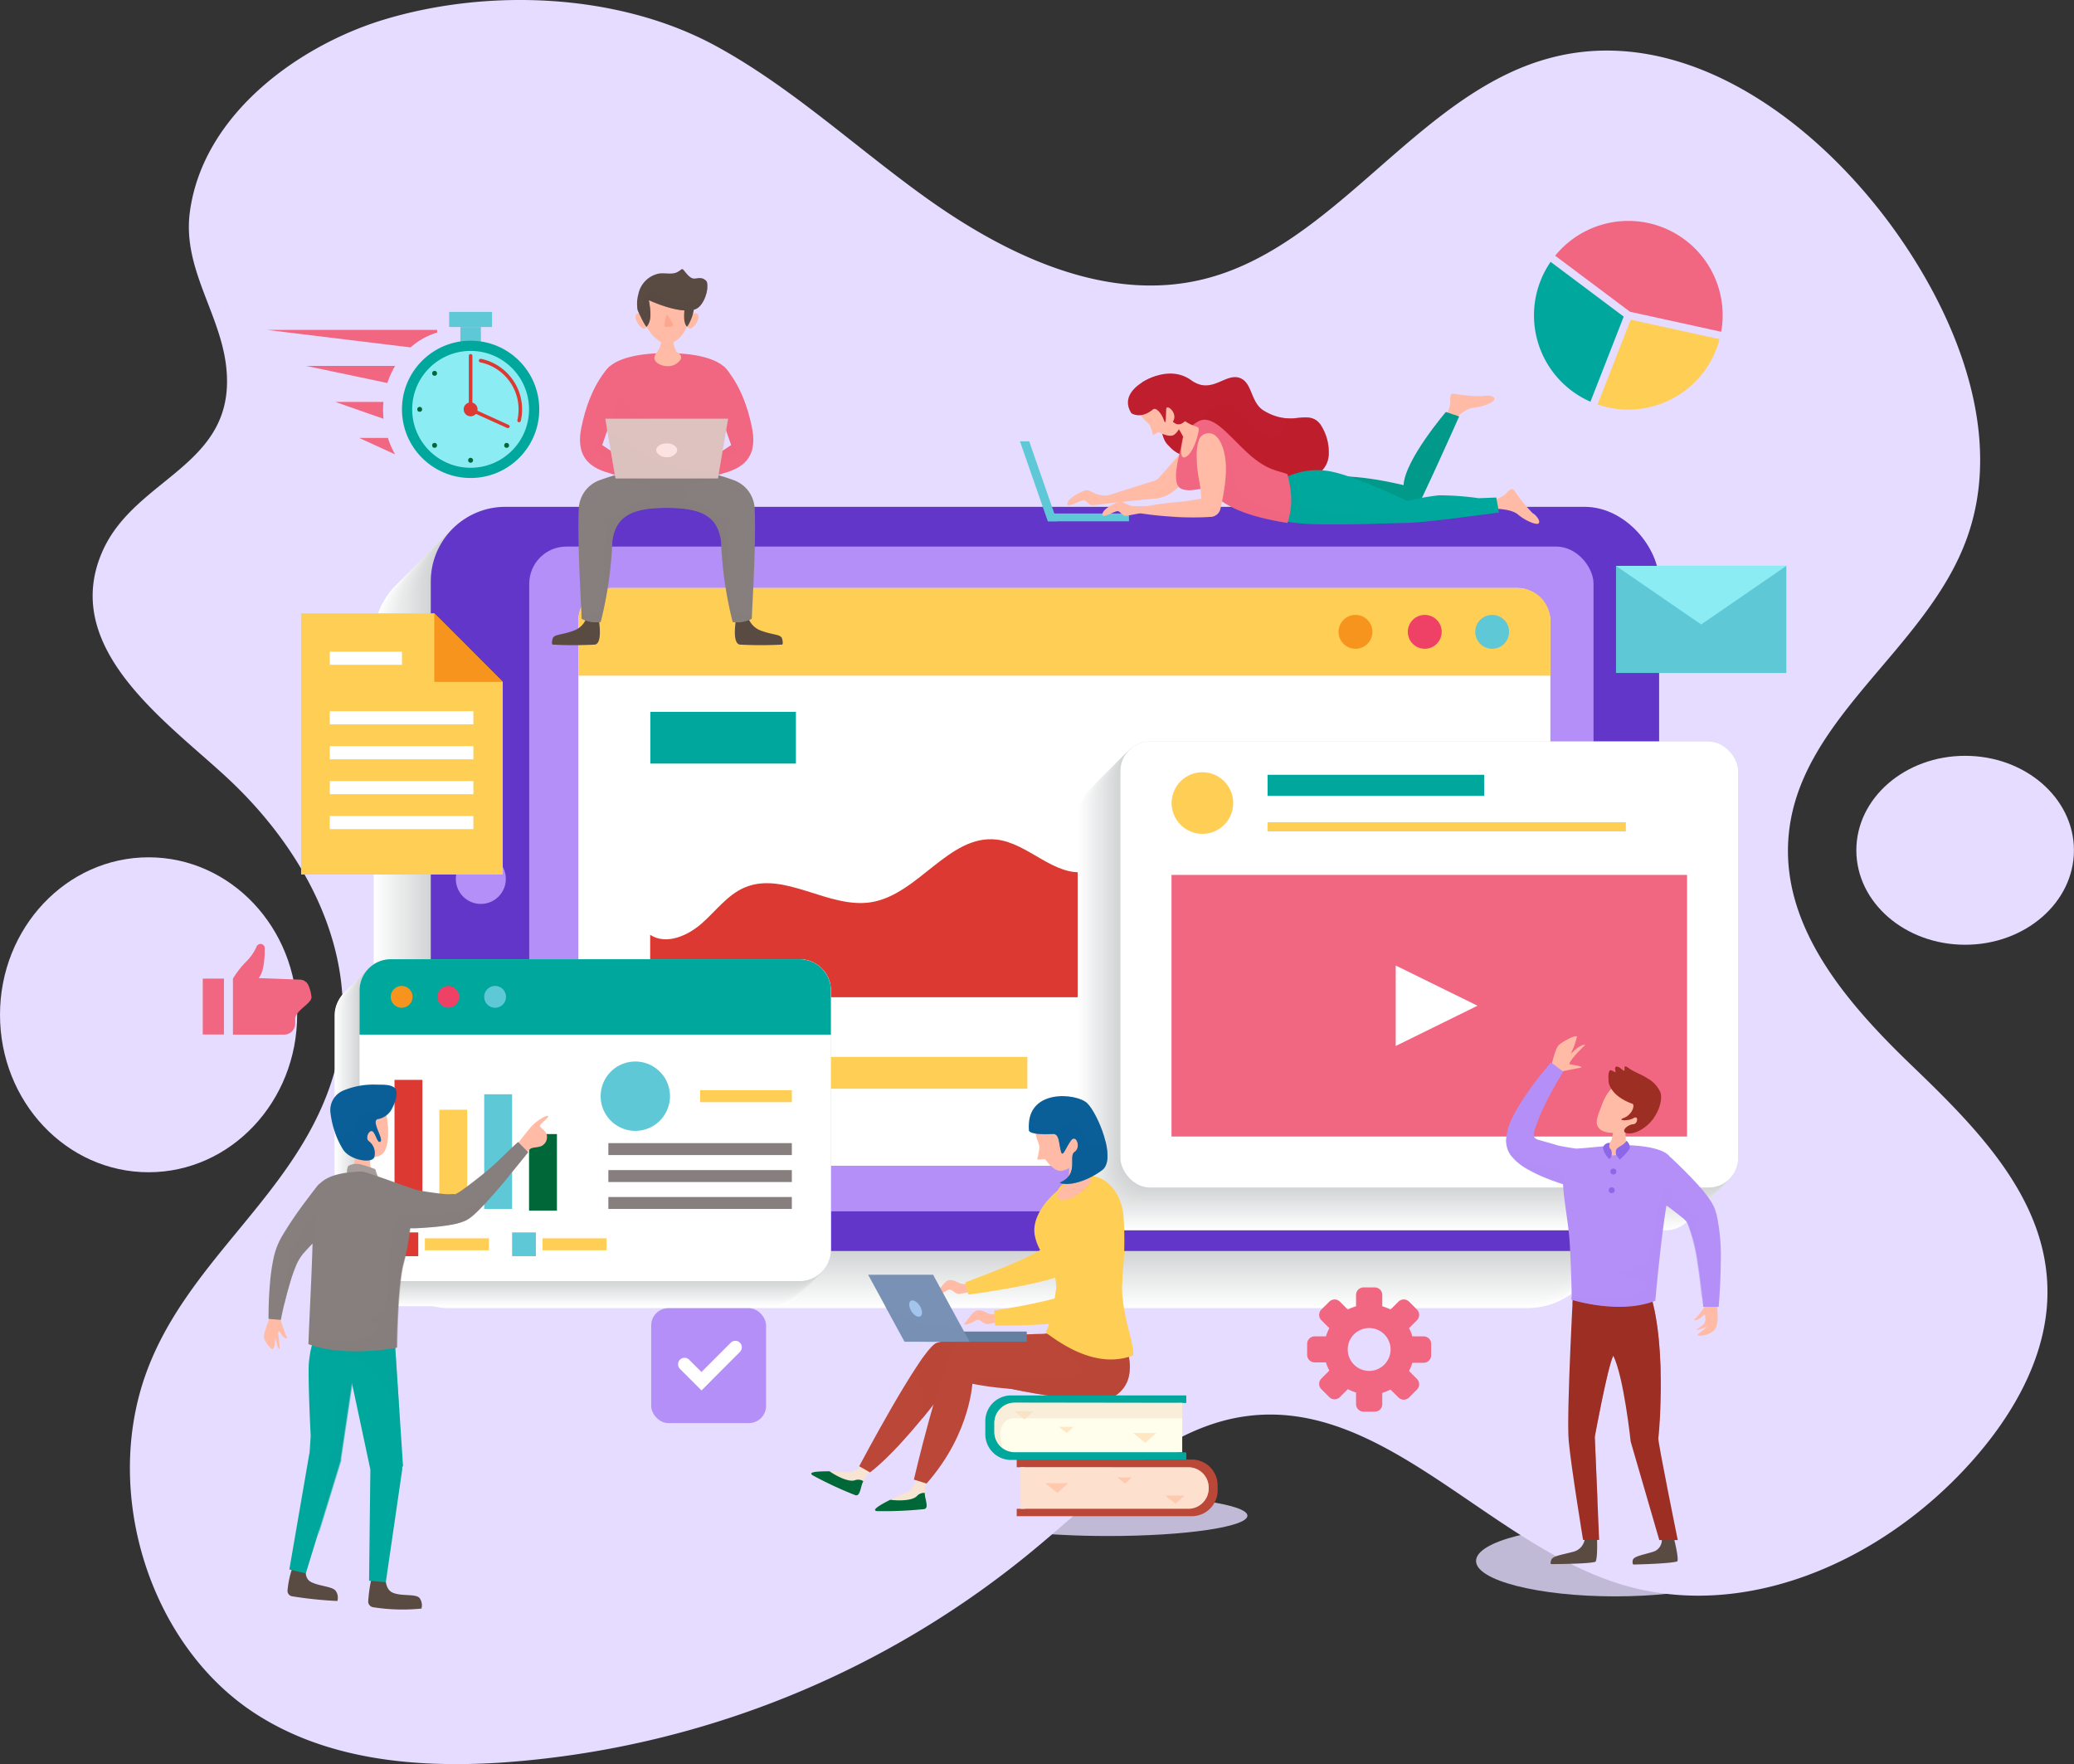 <svg xmlns="http://www.w3.org/2000/svg" viewBox="0 0 336.83 286.46"><rect x="0" y="0" width="336.83" height="286.46" fill="#333333" stroke="none"/><defs><style>.cls-1{isolation:isolate;}.cls-2,.cls-3{fill:#e5dcff;}.cls-3{opacity:0.8;}.cls-3,.cls-4,.cls-66,.cls-68,.cls-75,.cls-78,.cls-79,.cls-80,.cls-81,.cls-83,.cls-85,.cls-86,.cls-90,.cls-91,.cls-94,.cls-96,.cls-98{mix-blend-mode:multiply;}.cls-5{fill:#fff;}.cls-6{fill:#fefefe;}.cls-7{fill:#fdfdfd;}.cls-8{fill:#fcfcfc;}.cls-9{fill:#fbfbfb;}.cls-10{fill:#fafafa;}.cls-11{fill:#f9f9fa;}.cls-12{fill:#f8f8f9;}.cls-13{fill:#f7f8f8;}.cls-14{fill:#f6f7f7;}.cls-15{fill:#f5f6f6;}.cls-16{fill:#f4f5f5;}.cls-17{fill:#f3f4f4;}.cls-18{fill:#f2f3f3;}.cls-19{fill:#f1f2f2;}.cls-20{fill:#f0f1f1;}.cls-21{fill:#eff0f0;}.cls-22{fill:#eeefef;}.cls-23{fill:#edeeef;}.cls-24{fill:#ecedee;}.cls-25{fill:#ebeced;}.cls-26{fill:#eaebec;}.cls-27{fill:#e9eaeb;}.cls-28{fill:#e8e9ea;}.cls-29{fill:#e8e9e9;}.cls-30{fill:#e7e8e8;}.cls-31{fill:#e6e7e7;}.cls-32{fill:#e5e6e6;}.cls-33{fill:#e4e5e5;}.cls-34{fill:#e3e4e4;}.cls-35{fill:#e2e3e4;}.cls-36{fill:#e1e2e3;}.cls-37{fill:#e0e1e2;}.cls-38{fill:#dfe0e1;}.cls-39{fill:#dedfe0;}.cls-40{fill:#dddedf;}.cls-41{fill:#dcddde;}.cls-42{fill:#dbdcdd;}.cls-43{fill:#dadbdc;}.cls-44{fill:#d9dadb;}.cls-45{fill:#d8dada;}.cls-46{fill:#d7d9d9;}.cls-47{fill:#d6d8d9;}.cls-48{fill:#d5d7d8;}.cls-49{fill:#d4d6d7;}.cls-50{fill:#d3d5d6;}.cls-51{fill:#d2d4d5;}.cls-52{fill:#d1d3d4;}.cls-53{fill:#6136c9;}.cls-54,.cls-98{fill:#b38ff7;}.cls-55,.cls-68{fill:#ffce55;}.cls-56{fill:#db3931;}.cls-57,.cls-85{fill:#00a79d;}.cls-58{fill:#5fc8d7;}.cls-59{fill:#f7941d;}.cls-60{fill:#ef4065;}.cls-61,.cls-86{fill:#f16680;}.cls-62{fill:#8cecf4;}.cls-63{fill:#006838;}.cls-64{fill:#f8e4d2;}.cls-65,.cls-66{fill:#bb4738;}.cls-66,.cls-68,.cls-75,.cls-78,.cls-79,.cls-80,.cls-81,.cls-83,.cls-85,.cls-86,.cls-89,.cls-90,.cls-91,.cls-94,.cls-96,.cls-98{opacity:0.5;}.cls-67,.cls-81{fill:#ffbba6;}.cls-69{fill:#fffdeb;}.cls-70,.cls-80{fill:#fee0cf;}.cls-71,.cls-78{fill:#0b5f99;}.cls-72{fill:#647fa0;}.cls-73,.cls-75{fill:#7991b4;}.cls-74{fill:#a2c4ed;}.cls-76{fill:#ffe7c4;}.cls-77{fill:#ffc9ae;}.cls-79{fill:#f4e0cb;}.cls-82,.cls-83{fill:#be1e2d;}.cls-84{fill:#00998a;}.cls-87,.cls-90{fill:#594a42;}.cls-88,.cls-91{fill:#877f7d;}.cls-89{fill:#fc957a;}.cls-92,.cls-94{fill:#ddc2bf;}.cls-93{fill:#fce2e0;}.cls-95,.cls-96{fill:#9d2e24;}.cls-97{fill:#8c67e8;}.cls-99{fill:#a59c9a;}</style></defs><title>Asset 1</title><g class="cls-1"><g id="Layer_2" data-name="Layer 2"><g id="OBJECTS"><path class="cls-2" d="M150.3,32.05c13.31,9.55,29.48,17.14,45.14,13.29,21.43-5.27,34.7-30,56-35.84,21.67-6,43.71,9.84,57,28.93,9.81,14.09,16.9,32.58,11,48.95-6.56,18.27-27.66,29.39-29,48.88-1,14.61,9.75,26.86,20,36.72S332,194.09,332.5,208.73c.41,10.88-5.44,21-12.53,28.86-14.55,16.16-37,25.94-57.18,19.53-21.16-6.72-38-29.81-59.92-27.22-13.22,1.55-23.55,12.19-34,20.94a151.94,151.94,0,0,1-87.75,35.39c-13.71.85-28.14-.44-39.83-8.09C24.42,267.09,16.62,242.65,23.72,223c6.54-18.07,23.52-28.41,29.85-46.57,6.44-18.49-2.79-36.68-15.49-49C28.67,118.25,9.51,106,16.58,89.66,21.92,77.3,38.75,75.74,36.7,59.25c-1.08-8.61-7.1-15.82-5.86-24.87C33,18.4,48.74,7.32,62.31,3.2c16.93-5.13,38.09-4.36,53.94,4.26C128.52,14.14,138.93,23.9,150.3,32.05Z"/><ellipse class="cls-2" cx="24.13" cy="164.78" rx="24.13" ry="25.57"/><ellipse class="cls-2" cx="319.15" cy="138.07" rx="17.67" ry="15.34"/><ellipse class="cls-3" cx="55.17" cy="260.49" rx="22.59" ry="5.75"/><path class="cls-3" d="M284.89,253.47c0,3.17-10.11,5.75-22.58,5.75s-22.59-2.58-22.59-5.75,10.11-5.75,22.59-5.75S284.89,250.29,284.89,253.47Z"/><path class="cls-3" d="M180,242.82c-10,0-18.55,1-21.49,2.28-2.69-.9-8.85-1.53-16-1.53-9.65,0-17.47,1.14-17.47,2.55s7.82,2.55,17.47,2.55c7.17,0,13.33-.63,16-1.53,2.94,1.32,11.45,2.28,21.49,2.28,12.48,0,22.59-1.48,22.59-3.3S192.5,242.82,180,242.82Z"/><g class="cls-4"><rect class="cls-5" x="60.69" y="91.57" width="199.49" height="120.84" rx="12.12"/><rect class="cls-6" x="60.89" y="91.38" width="199.49" height="120.84" rx="12.12"/><rect class="cls-7" x="61.08" y="91.18" width="199.49" height="120.84" rx="12.12"/><rect class="cls-8" x="61.28" y="90.98" width="199.49" height="120.84" rx="12.12"/><rect class="cls-9" x="61.48" y="90.78" width="199.49" height="120.84" rx="12.12"/><rect class="cls-10" x="61.68" y="90.59" width="199.49" height="120.84" rx="12.12"/><rect class="cls-11" x="61.87" y="90.39" width="199.49" height="120.84" rx="12.12"/><rect class="cls-12" x="62.07" y="90.19" width="199.49" height="120.84" rx="12.12"/><rect class="cls-13" x="62.27" y="89.99" width="199.49" height="120.84" rx="12.12"/><rect class="cls-14" x="62.46" y="89.8" width="199.49" height="120.84" rx="12.12"/><rect class="cls-15" x="62.66" y="89.6" width="199.49" height="120.84" rx="12.12"/><rect class="cls-16" x="62.86" y="89.4" width="199.49" height="120.84" rx="12.12"/><rect class="cls-17" x="63.06" y="89.21" width="199.49" height="120.84" rx="12.12"/><rect class="cls-18" x="63.25" y="89.01" width="199.49" height="120.84" rx="12.12"/><rect class="cls-19" x="63.45" y="88.81" width="199.49" height="120.84" rx="12.12"/><rect class="cls-20" x="63.65" y="88.61" width="199.49" height="120.84" rx="12.12"/><rect class="cls-21" x="63.85" y="88.42" width="199.49" height="120.84" rx="12.12"/><rect class="cls-22" x="64.04" y="88.22" width="199.49" height="120.84" rx="12.12"/><rect class="cls-23" x="64.24" y="88.02" width="199.49" height="120.84" rx="12.12"/><rect class="cls-24" x="64.44" y="87.83" width="199.49" height="120.84" rx="12.12"/><rect class="cls-25" x="64.63" y="87.63" width="199.49" height="120.84" rx="12.12"/><rect class="cls-26" x="64.83" y="87.43" width="199.49" height="120.84" rx="12.12"/><rect class="cls-27" x="65.03" y="87.23" width="199.49" height="120.84" rx="12.12"/><rect class="cls-28" x="65.23" y="87.04" width="199.49" height="120.84" rx="12.12"/><rect class="cls-29" x="65.42" y="86.84" width="199.49" height="120.84" rx="12.12"/><rect class="cls-30" x="65.62" y="86.64" width="199.49" height="120.84" rx="12.12"/><rect class="cls-31" x="65.82" y="86.44" width="199.49" height="120.84" rx="12.12"/><rect class="cls-32" x="66.02" y="86.25" width="199.49" height="120.84" rx="12.12"/><rect class="cls-33" x="66.21" y="86.05" width="199.49" height="120.84" rx="12.12"/><rect class="cls-34" x="66.41" y="85.85" width="199.49" height="120.84" rx="12.12"/><rect class="cls-35" x="66.61" y="85.66" width="199.49" height="120.84" rx="12.12"/><rect class="cls-36" x="66.8" y="85.46" width="199.49" height="120.84" rx="12.12"/><rect class="cls-37" x="67" y="85.26" width="199.49" height="120.84" rx="12.12"/><rect class="cls-38" x="67.2" y="85.06" width="199.49" height="120.84" rx="12.12"/><rect class="cls-39" x="67.4" y="84.87" width="199.49" height="120.84" rx="12.12"/><rect class="cls-40" x="67.59" y="84.67" width="199.49" height="120.84" rx="12.12"/><rect class="cls-41" x="67.79" y="84.47" width="199.49" height="120.84" rx="12.12"/><rect class="cls-42" x="67.99" y="84.27" width="199.49" height="120.84" rx="12.12"/><rect class="cls-43" x="68.18" y="84.08" width="199.49" height="120.84" rx="12.12"/><rect class="cls-44" x="68.38" y="83.88" width="199.49" height="120.84" rx="12.12"/><rect class="cls-45" x="68.58" y="83.68" width="199.49" height="120.84" rx="12.12"/><rect class="cls-46" x="68.78" y="83.49" width="199.49" height="120.84" rx="12.12"/><rect class="cls-47" x="68.97" y="83.29" width="199.49" height="120.84" rx="12.12"/><rect class="cls-48" x="69.17" y="83.09" width="199.49" height="120.84" rx="12.12"/><rect class="cls-49" x="69.37" y="82.89" width="199.49" height="120.84" rx="12.12"/><rect class="cls-50" x="69.57" y="82.7" width="199.49" height="120.84" rx="12.12"/><rect class="cls-51" x="69.76" y="82.5" width="199.49" height="120.84" rx="12.12"/><rect class="cls-52" x="69.96" y="82.3" width="199.49" height="120.84" rx="12.12"/></g><rect class="cls-53" x="69.96" y="82.3" width="199.49" height="120.84" rx="12.12"/><rect class="cls-54" x="85.95" y="88.75" width="172.85" height="107.95" rx="6.04"/><path class="cls-54" d="M82.15,142.72a4.06,4.06,0,1,1-4.06-4.06A4.06,4.06,0,0,1,82.15,142.72Z"/><rect class="cls-5" x="93.93" y="95.49" width="157.86" height="93.81" rx="5.3"/><path class="cls-55" d="M246.49,95.49H99.23a5.3,5.3,0,0,0-5.3,5.3v8.93H251.79v-8.93A5.3,5.3,0,0,0,246.49,95.49Z"/><path class="cls-56" d="M222.3,137c-6.12.15-10.66-5.51-16.3-7.88-7.2-3-16-.17-21.27,5.58-2.49,2.7-4.73,6.21-8.35,6.84-5.17.9-9.34-4.63-14.55-5.21-7.7-.86-12.68,8.93-20.33,10.17-6.94,1.13-14.11-5.13-20.58-2.38-2.81,1.2-4.68,3.85-7,5.87s-5.77,3.48-8.33,1.81v10.13H240.83V127.28C234.56,130.09,229.17,136.82,222.3,137Z"/><path class="cls-55" d="M115.69,174.2a4.84,4.84,0,1,1-4.84-4.84A4.83,4.83,0,0,1,115.69,174.2Z"/><rect class="cls-55" x="119.97" y="171.62" width="46.88" height="5.17"/><rect class="cls-57" x="193.95" y="167.06" width="46.88" height="2.59"/><rect class="cls-57" x="193.95" y="172.91" width="46.88" height="2.59"/><rect class="cls-57" x="193.95" y="178.76" width="46.88" height="2.59"/><rect class="cls-57" x="105.62" y="115.59" width="23.64" height="8.4"/><path class="cls-58" d="M245.09,102.6a2.75,2.75,0,1,1-2.75-2.75A2.75,2.75,0,0,1,245.09,102.6Z"/><path class="cls-59" d="M222.89,102.6a2.75,2.75,0,1,1-2.75-2.75A2.75,2.75,0,0,1,222.89,102.6Z"/><path class="cls-60" d="M234.14,102.6a2.75,2.75,0,1,1-2.74-2.75A2.75,2.75,0,0,1,234.14,102.6Z"/><path class="cls-61" d="M231.21,217h-1.83a6.77,6.77,0,0,0-.55-1.33l1.29-1.29a1.23,1.23,0,0,0,0-1.74l-1.27-1.27a1.23,1.23,0,0,0-1.74,0l-1.29,1.29a7,7,0,0,0-1.33-.55v-1.83a1.23,1.23,0,0,0-1.23-1.23h-1.8a1.23,1.23,0,0,0-1.23,1.23v1.83a7,7,0,0,0-1.33.55l-1.29-1.29a1.22,1.22,0,0,0-1.73,0l-1.28,1.27a1.23,1.23,0,0,0,0,1.74l1.29,1.29a7.44,7.44,0,0,0-.55,1.33h-1.83a1.23,1.23,0,0,0-1.22,1.23V220a1.23,1.23,0,0,0,1.22,1.23h1.83a8.1,8.1,0,0,0,.55,1.33l-1.29,1.29a1.22,1.22,0,0,0,0,1.73l1.28,1.28a1.22,1.22,0,0,0,1.73,0l1.29-1.29a7.76,7.76,0,0,0,1.33.55V228a1.23,1.23,0,0,0,1.23,1.23h1.8a1.23,1.23,0,0,0,1.23-1.23v-1.82a7.76,7.76,0,0,0,1.33-.55l1.29,1.29a1.23,1.23,0,0,0,1.74,0l1.27-1.28a1.22,1.22,0,0,0,0-1.73l-1.29-1.29a7.31,7.31,0,0,0,.55-1.33h1.83a1.23,1.23,0,0,0,1.22-1.23v-1.8A1.23,1.23,0,0,0,231.21,217Zm-8.85,5.61a3.48,3.48,0,1,1,3.48-3.48A3.48,3.48,0,0,1,222.36,222.61Z"/><rect class="cls-54" x="105.76" y="212.43" width="18.65" height="18.65" rx="2.78"/><path class="cls-5" d="M113.93,225.78l-3.5-3.5a1.05,1.05,0,0,1,1.49-1.49l2,2,4.76-4.76a1.05,1.05,0,0,1,1.49,1.49Z"/><path class="cls-55" d="M264.84,51.91l-5.38,13.77a15.34,15.34,0,0,0,19.81-10.6Z"/><path class="cls-61" d="M264.72,50.62l14.81,3.25a14.76,14.76,0,0,0,.24-2.68,15.32,15.32,0,0,0-27.2-9.67Z"/><path class="cls-57" d="M263.7,51.41l-11.87-8.89a15.31,15.31,0,0,0,6.47,22.71Z"/><rect class="cls-58" x="262.45" y="91.88" width="27.66" height="17.4"/><polygon class="cls-62" points="262.45 91.89 276.28 101.4 290.11 91.89 262.45 91.89"/><g class="cls-4"><rect class="cls-5" x="175.02" y="127.36" width="100.31" height="72.42" rx="4.79"/><rect class="cls-6" x="175.16" y="127.21" width="100.31" height="72.42" rx="4.79"/><rect class="cls-7" x="175.31" y="127.07" width="100.31" height="72.42" rx="4.79"/><rect class="cls-8" x="175.46" y="126.92" width="100.31" height="72.42" rx="4.79"/><rect class="cls-9" x="175.61" y="126.77" width="100.31" height="72.42" rx="4.79"/><rect class="cls-10" x="175.76" y="126.62" width="100.31" height="72.42" rx="4.79"/><rect class="cls-11" x="175.9" y="126.47" width="100.31" height="72.42" rx="4.79"/><rect class="cls-12" x="176.05" y="126.33" width="100.31" height="72.42" rx="4.79"/><rect class="cls-13" x="176.2" y="126.18" width="100.31" height="72.42" rx="4.79"/><rect class="cls-14" x="176.35" y="126.03" width="100.31" height="72.42" rx="4.79"/><rect class="cls-15" x="176.5" y="125.88" width="100.31" height="72.42" rx="4.79"/><rect class="cls-16" x="176.64" y="125.74" width="100.31" height="72.42" rx="4.79"/><rect class="cls-17" x="176.79" y="125.59" width="100.31" height="72.42" rx="4.79"/><rect class="cls-18" x="176.94" y="125.44" width="100.31" height="72.42" rx="4.79"/><rect class="cls-19" x="177.09" y="125.29" width="100.31" height="72.42" rx="4.79"/><rect class="cls-20" x="177.23" y="125.14" width="100.31" height="72.42" rx="4.79"/><rect class="cls-21" x="177.38" y="125" width="100.31" height="72.42" rx="4.79"/><rect class="cls-22" x="177.53" y="124.85" width="100.31" height="72.42" rx="4.79"/><rect class="cls-23" x="177.68" y="124.7" width="100.31" height="72.42" rx="4.79"/><rect class="cls-24" x="177.83" y="124.55" width="100.31" height="72.42" rx="4.79"/><rect class="cls-25" x="177.97" y="124.4" width="100.31" height="72.42" rx="4.79"/><rect class="cls-26" x="178.12" y="124.26" width="100.31" height="72.42" rx="4.79"/><rect class="cls-27" x="178.27" y="124.11" width="100.31" height="72.42" rx="4.79"/><rect class="cls-28" x="178.42" y="123.96" width="100.31" height="72.42" rx="4.79"/><rect class="cls-29" x="178.57" y="123.81" width="100.31" height="72.42" rx="4.79"/><rect class="cls-30" x="178.71" y="123.67" width="100.31" height="72.42" rx="4.79"/><rect class="cls-31" x="178.86" y="123.52" width="100.31" height="72.42" rx="4.79"/><rect class="cls-32" x="179.01" y="123.37" width="100.31" height="72.42" rx="4.79"/><rect class="cls-33" x="179.16" y="123.22" width="100.31" height="72.42" rx="4.79"/><rect class="cls-34" x="179.3" y="123.07" width="100.31" height="72.42" rx="4.79"/><rect class="cls-35" x="179.45" y="122.93" width="100.31" height="72.42" rx="4.79"/><rect class="cls-36" x="179.6" y="122.78" width="100.31" height="72.42" rx="4.79"/><rect class="cls-37" x="179.75" y="122.63" width="100.31" height="72.42" rx="4.79"/><rect class="cls-38" x="179.9" y="122.48" width="100.31" height="72.42" rx="4.79"/><rect class="cls-39" x="180.04" y="122.33" width="100.31" height="72.42" rx="4.79"/><rect class="cls-40" x="180.19" y="122.19" width="100.31" height="72.42" rx="4.79"/><rect class="cls-41" x="180.34" y="122.04" width="100.31" height="72.42" rx="4.79"/><rect class="cls-42" x="180.49" y="121.89" width="100.31" height="72.42" rx="4.79"/><rect class="cls-43" x="180.64" y="121.74" width="100.31" height="72.42" rx="4.79"/><rect class="cls-44" x="180.78" y="121.59" width="100.31" height="72.42" rx="4.79"/><rect class="cls-45" x="180.93" y="121.45" width="100.31" height="72.42" rx="4.79"/><rect class="cls-46" x="181.08" y="121.3" width="100.31" height="72.42" rx="4.79"/><rect class="cls-47" x="181.23" y="121.15" width="100.31" height="72.42" rx="4.79"/><rect class="cls-48" x="181.38" y="121" width="100.31" height="72.42" rx="4.79"/><rect class="cls-49" x="181.52" y="120.86" width="100.31" height="72.42" rx="4.79"/><rect class="cls-50" x="181.67" y="120.71" width="100.31" height="72.42" rx="4.79"/><rect class="cls-51" x="181.82" y="120.56" width="100.31" height="72.42" rx="4.79"/><rect class="cls-52" x="181.97" y="120.41" width="100.31" height="72.42" rx="4.79"/></g><rect class="cls-5" x="181.97" y="120.41" width="100.31" height="72.42" rx="4.79"/><rect class="cls-61" x="190.26" y="142.07" width="83.73" height="42.48"/><path class="cls-55" d="M200.28,130.4a5,5,0,1,1-5-5A5,5,0,0,1,200.28,130.4Z"/><rect class="cls-57" x="205.86" y="125.81" width="35.18" height="3.42"/><rect class="cls-55" x="205.86" y="133.51" width="58.19" height="1.49"/><polygon class="cls-5" points="239.96 163.31 226.67 156.78 226.67 169.85 239.96 163.31"/><rect class="cls-58" x="74.77" y="53.1" width="3.33" height="3.09"/><rect class="cls-58" x="72.95" y="50.65" width="6.96" height="2.45"/><circle class="cls-57" cx="76.43" cy="66.47" r="11.15"/><circle class="cls-62" cx="76.43" cy="66.47" r="9.49"/><path class="cls-56" d="M84.31,68.56h-.07a.28.28,0,0,1-.21-.34,8.51,8.51,0,0,0,.19-1.74A7.8,7.8,0,0,0,78,58.84a.29.29,0,0,1-.22-.34.29.29,0,0,1,.34-.23,8.38,8.38,0,0,1,6.67,8.2,8.29,8.29,0,0,1-.21,1.86A.28.28,0,0,1,84.31,68.56Z"/><circle class="cls-56" cx="76.43" cy="66.47" r="1.13"/><path class="cls-56" d="M76.43,66.75a.28.28,0,0,1-.29-.28V57.78a.29.29,0,0,1,.58,0v8.69A.28.28,0,0,1,76.43,66.75Z"/><path class="cls-56" d="M82.49,69.5a.27.27,0,0,1-.12,0l-6.06-2.74a.29.29,0,0,1-.14-.38.27.27,0,0,1,.38-.14L82.61,69a.29.29,0,0,1,.14.38A.28.28,0,0,1,82.49,69.5Z"/><path class="cls-63" d="M76.83,74.74a.4.4,0,1,1-.8,0,.4.4,0,0,1,.8,0Z"/><circle class="cls-63" cx="70.58" cy="72.32" r="0.4"/><circle class="cls-63" cx="68.16" cy="66.47" r="0.4"/><circle class="cls-63" cx="70.58" cy="60.62" r="0.4"/><circle class="cls-63" cx="82.28" cy="72.32" r="0.4"/><path class="cls-61" d="M71,53.57H43.36l23.32,2.84A11.42,11.42,0,0,1,71,54Z"/><path class="cls-61" d="M49.73,59.42l13.18,2.77a13.91,13.91,0,0,1,1.26-2.77Z"/><path class="cls-61" d="M62.27,65.26H54.44L62.27,68c0-.44-.06-.9-.06-1.35S62.23,65.7,62.27,65.26Z"/><path class="cls-61" d="M58.33,71.11l5.84,2.67A13.75,13.75,0,0,1,63,71.11Z"/><rect class="cls-61" x="32.93" y="158.91" width="3.44" height="9.07"/><path class="cls-61" d="M50.12,160.07a1.56,1.56,0,0,0-1.45-1L42,158.82c.92-1,1-3.61,1-4.85a.69.69,0,0,0-.69-.69h0a.69.69,0,0,0-.63.41A7.8,7.8,0,0,1,40,156.13a15.22,15.22,0,0,0-2.17,2.78V168h8.32a1.79,1.79,0,0,0,1.79-1.83c0-.24,0-.48,0-.73,0-1.33,2.65-2.47,2.65-3.51A6.32,6.32,0,0,0,50.12,160.07Z"/><polygon class="cls-55" points="70.53 99.59 48.9 99.59 48.9 142.01 81.65 142.01 81.65 110.72 70.53 99.59"/><polygon class="cls-59" points="70.53 99.59 81.65 110.72 70.53 110.72 70.53 99.59"/><rect class="cls-5" x="53.56" y="105.82" width="11.72" height="2.13"/><rect class="cls-5" x="53.56" y="115.49" width="23.32" height="2.13"/><rect class="cls-5" x="53.56" y="121.16" width="23.32" height="2.13"/><rect class="cls-5" x="53.56" y="126.83" width="23.32" height="2.13"/><rect class="cls-5" x="53.56" y="132.5" width="23.32" height="2.13"/><path class="cls-64" d="M141.83,238.27a9.25,9.25,0,0,0-1.89,2.92c-.32,1.25-.49,1.74-1,1.6a62.66,62.66,0,0,1-6.9-3.21c-1.42-.89,3.36-.73,5.32-.51s3.25-1.81,3.25-1.81Z"/><path class="cls-63" d="M139.94,241.19a4.18,4.18,0,0,1,.27-.68,1.56,1.56,0,0,0-1.3-.17c-1.07.46-3.39-.85-4.18-1.43-1.88,0-3.66.08-2.72.67a62.66,62.66,0,0,0,6.9,3.21C139.45,242.93,139.62,242.44,139.94,241.19Z"/><path class="cls-65" d="M181.45,218.4s-.13,7.91-13.91,7.28c-8.5-.18-12.75-1.81-12.75-1.81s-7.83,10.9-13.49,15.22l-1.76-1s9.72-18.4,12.4-19.95c2.06-1.11,20.49-1.6,20.49-1.6Z"/><path class="cls-66" d="M149,221.78a38.91,38.91,0,0,1,.84,8.52c2.84-3.45,5-6.43,5-6.43a19.63,19.63,0,0,0,2.11.61c.22-1.62.67-4.83.82-5.28a7.37,7.37,0,0,0,.24-1.94,24.88,24.88,0,0,0-6,.89A14.27,14.27,0,0,0,149,221.78Z"/><path class="cls-64" d="M150.6,239.68a9.16,9.16,0,0,0-.33,3.47c.29,1.25.36,1.77-.17,1.9a64.12,64.12,0,0,1-7.61.33c-1.67-.13,2.64-2.19,4.48-2.91s2.05-3.1,2.05-3.1Z"/><path class="cls-65" d="M182.88,218.7s2.15,5.17-1.56,7.81-23.36-2.4-23.36-2.4-.15,8.48-7.48,16.79l-2.06-.64s4.25-18.3,6.89-22.11c4.59-1.66,17.12-1.6,17.12-1.6Z"/><path class="cls-63" d="M150.27,243.15a4.08,4.08,0,0,1-.08-.73,1.54,1.54,0,0,0-1.22.45c-.75.91-3.41.82-4.37.66-1.69.83-3.22,1.76-2.11,1.85a64.12,64.12,0,0,0,7.61-.33C150.63,244.92,150.56,244.4,150.27,243.15Z"/><path class="cls-66" d="M181.32,226.51c3.71-2.64,1.56-7.81,1.56-7.81l-10.45-2.15s-1.12,0-2.79,0c.09.46,5.6,4,6.06,6.13s-16.16.22-17.74,1.4C158,224.11,177.6,229.15,181.32,226.51Z"/><path class="cls-67" d="M157.3,208.39a2.65,2.65,0,0,1-1.24.06c-.46-.16-1.28-.73-2-.55s-1.62,1.65-2,2.11,1.08,0,1.79-.48,1.21.68,2,.57,1.86-.36,1.86-.36Z"/><path class="cls-55" d="M175.92,191.47a3.74,3.74,0,0,0-4.55,3c-.17,1-.35,2-.55,2.92-.24,1.12-.51,2.23-.82,3.25-.15.51-.32,1-.48,1.4l-.12.29c-.24.59-.57.75-1.13,1.05s-1,.52-1.54.77c-1,.5-2.14,1-3.24,1.44-2.2.93-4.46,1.8-6.71,2.63l.48,2c2.43-.33,4.84-.71,7.26-1.15,1.21-.23,2.43-.47,3.65-.75.62-.14,1.23-.3,1.86-.48.32-.1.63-.18,1-.29l.5-.17.25-.09.45-.26a5.09,5.09,0,0,0,.84-.62l.51-.53.25-.28.18-.24.36-.48a21.35,21.35,0,0,0,1.14-1.82c.67-1.19,1.23-2.35,1.75-3.52.46-1,.88-2,1.29-3A3.74,3.74,0,0,0,175.92,191.47Z"/><path class="cls-68" d="M173.54,205.72l.25-.32.18-.27.36-.55c.44-.73.81-1.42,1.14-2.1.67-1.36,1.23-2.69,1.75-4,.46-1.15.88-2.29,1.29-3.44a5.56,5.56,0,0,0,.19-.7,3.74,3.74,0,0,0-7.33.14c-.17,1-.35,2-.55,2.92-.24,1.12-.51,2.23-.82,3.25-.15.51-.32,1-.48,1.4l-.12.29c-.24.59-.57.75-1.13,1.05h0a25.64,25.64,0,0,1,.77,4.72c.34-.09.67-.16,1-.26s.63-.18,1-.29l.5-.17.25-.09.45-.26a3.15,3.15,0,0,0,.33-.22,4.11,4.11,0,0,0,.51-.46Z"/><path class="cls-67" d="M161.91,213.29a2.65,2.65,0,0,1-1.24.06c-.46-.16-1.29-.73-2-.55s-1.63,1.65-2,2.11,1.07,0,1.78-.48,1.22.69,2,.57,1.86-.35,1.86-.35Z"/><path class="cls-57" d="M191.32,235.81v-8h1.34v-1.22H164.21a4.19,4.19,0,0,0-4.19,4.18v2.12a4.19,4.19,0,0,0,4.19,4.18h28.45v-1.22Z"/><path class="cls-55" d="M182.25,207.56a54,54,0,0,0,.19-10.4c-.32-2.64-1.84-5.47-4.62-6.12a4.84,4.84,0,0,0-3.8.68,20,20,0,0,0-1.74,1.19c-2.09,1.55-4.87,4.76-4.2,7.81a8.07,8.07,0,0,0,1.88,3.72,7.55,7.55,0,0,1,1.57,4.66c0,.51-.89,6-1.62,7a.28.28,0,0,0,.07.39c2.48,1.81,8.21,5.86,14.06,3.59C184.27,218.05,181.86,213,182.25,207.56Z"/><path class="cls-69" d="M164.79,227.77a3.29,3.29,0,0,0-3.3,3.29v1.46a3.29,3.29,0,0,0,3.3,3.29H192v-8Z"/><path class="cls-65" d="M166.45,245v-6.75h-1.33V237h28.44a4.2,4.2,0,0,1,4.19,4.19v.83a4.19,4.19,0,0,1-4.19,4.18H165.12V245Z"/><path class="cls-70" d="M193,238.26a3.29,3.29,0,0,1,3.3,3.29v.16A3.3,3.3,0,0,1,193,245H165.75v-6.75Z"/><path class="cls-67" d="M172.35,179.54c-2,.07-4.21,1-4.27,2.82-.07,2.47.74,3.17.73,4a14.42,14.42,0,0,1-.35,1.84c0,.24,1.21-.11,1.36.13s1.4,1.9,2.48,1.8c1.42-.12,2.8-1.55,3.5-2.6,1.32-2,1.75-6.09-.74-7.46A5.57,5.57,0,0,0,172.35,179.54Z"/><path class="cls-67" d="M177,191.36a7.42,7.42,0,0,1-1.8-5s-2.29.08-1.8,1.34.08,4.22.08,4.22-3,2.43-1.25,2.9c1.5.41,3.84-1.45,4.81-2.67A.65.65,0,0,0,177,191.36Z"/><path class="cls-71" d="M167.12,183.61s.11.69,3.74.53c1.22-.22,1.08,1.59,1.45,2.85.28,1,.72-.53,1.59-1.76s1.72,1.11.62,1.81.85,3.66-2.44,5c1.42.65,4.61-.29,6.94-2.07s-.71-9.1-2.42-10.81S166.45,176.68,167.12,183.61Z"/><rect class="cls-72" x="150.13" y="216.22" width="16.62" height="1.65"/><polygon class="cls-73" points="140.99 206.99 151.54 206.99 157.46 217.87 146.91 217.87 140.99 206.99"/><path class="cls-74" d="M149.61,212.49c.28.73.11,1.33-.39,1.33s-1.13-.6-1.42-1.33-.12-1.33.38-1.33S149.32,211.75,149.61,212.49Z"/><path class="cls-75" d="M146.91,217.87h10.55L156,215.21a16.72,16.72,0,0,1-12.29-3.2Z"/><polygon class="cls-76" points="171.97 231.69 174.37 231.69 173.24 232.7 171.97 231.69"/><polygon class="cls-77" points="181.43 239.88 183.83 239.88 182.71 240.9 181.43 239.88"/><polygon class="cls-76" points="184.01 232.7 187.78 232.7 186.01 234.29 184.01 232.7"/><polygon class="cls-77" points="169.73 240.84 173.49 240.84 171.72 242.43 169.73 240.84"/><polygon class="cls-76" points="164.74 229.17 167.85 229.17 166.39 230.49 164.74 229.17"/><polygon class="cls-77" points="189.27 242.86 192.38 242.86 190.92 244.17 189.27 242.86"/><path class="cls-68" d="M174,196.55s.37,5.61.88,8.34c.39,2.14-1.42,3.73-3.36,4.67-.09.7-.31,2-.59,3.35,3.1-.62,8.95-1.85,9-2.3,0-.61.95-6.65.52-8S174.61,196.48,174,196.55Z"/><path class="cls-68" d="M182.25,207.56c0-.12,0-.24,0-.36a4.78,4.78,0,0,0-1.77-.17c-.25.22-6.11,6.85-8,7.73,0,0,7.07-1.36,8-.82s2.36,4.05,1.93,6.56a8.81,8.81,0,0,0,1.61-.45C184.27,218.05,181.86,213,182.25,207.56Z"/><path class="cls-55" d="M181.91,201.54c-.21-1.7-.46-3.35-.75-5a3.65,3.65,0,1,0-7,1.86c.5,1.47,1,2.95,1.39,4.41a39.91,39.91,0,0,1,.94,3.94c.07.32.1.61.14.9s0,.55.07.78v.18s0,0,0,.07v.08a6.12,6.12,0,0,1-.95.56c-.56.26-1.18.5-1.81.73-1.29.44-2.65.81-4,1.14-2.77.66-5.64,1.19-8.48,1.6l.14,2.44c3,0,5.93,0,8.93-.27,1.5-.12,3-.29,4.56-.56.77-.15,1.56-.31,2.38-.55a9.74,9.74,0,0,0,2.68-1.21,4.53,4.53,0,0,0,1.59-1.89,3.55,3.55,0,0,0,.19-.52l.12-.46.11-.46,0-.36a10.86,10.86,0,0,0,.13-1.41c0-.44,0-.88,0-1.28A43.85,43.85,0,0,0,181.91,201.54Z"/><path class="cls-78" d="M175.7,183.24c-.35-1.4-1.38-1.4-3.56-.21-1.64.9-4,.09-5-.39a6.41,6.41,0,0,0,0,1s.11.69,3.74.53c1.22-.22,1.08,1.59,1.45,2.85.28,1,.72-.53,1.59-1.76s1.72,1.11.62,1.81.85,3.66-2.44,5c1.42.65,4.61-.29,6.94-2.07,1-.79,1-2.67.51-4.67C177.89,187,176,184.59,175.7,183.24Z"/><path class="cls-79" d="M161.49,231.06v1.46a3.28,3.28,0,0,0,1.4,2.68c-1.16-3.42.2-4.9,1.85-4.9H192v-2.53H164.79A3.29,3.29,0,0,0,161.49,231.06Z"/><path class="cls-80" d="M193,238.26H165.75v1.62h26.63a4,4,0,0,1,3.45,3.47,3.25,3.25,0,0,0,.45-1.64v-.16A3.29,3.29,0,0,0,193,238.26Z"/><path class="cls-67" d="M196.06,72.73v-.31a1.38,1.38,0,0,0-2.41-.92l-5.5,6.16a2.26,2.26,0,0,1-.63.4,3.12,3.12,0,0,1-.48.15l-.58.17-6,1.91a3.45,3.45,0,0,1-1.69.12,4.63,4.63,0,0,1-.89-.25c-.77-.33-1.1-.66-1.64-.51s-2.7,1.13-2.88,2.07,2.11-.53,2.66-.48.8.9,1.53.8,7.07-.8,7.07-.8L187,81l.6-.06c.2,0,.37,0,.69-.1a5.28,5.28,0,0,0,1.56-.59,6.58,6.58,0,0,0,.7-.47l.49-.38.95-.74,1.91-1.48h0A6.35,6.35,0,0,0,196.06,72.73Z"/><path class="cls-81" d="M194.63,71.76c-.22-.17-.46-.33-.7-.49a1,1,0,0,0-.28.23l-3.6,4a10.67,10.67,0,0,1,0,3.32c-.34.59-2.3,1.44-3.72,2.2L187,81l.6-.06c.2,0,.37,0,.69-.1a5.28,5.28,0,0,0,1.56-.59,6.58,6.58,0,0,0,.7-.47l.49-.38.95-.74,1.91-1.48a6.05,6.05,0,0,0,1.67-2.31C195.39,73.55,195.11,72.11,194.63,71.76Z"/><path class="cls-82" d="M185.49,62.1s4.34-3,8-.34c3.25,2.31,5.4-1.09,7.7-.44s1.82,4.13,4.17,5.42a8.27,8.27,0,0,0,4.72,1.2c1.65-.13,3.21-.57,4.35,1a8.07,8.07,0,0,1,1.36,4.69c0,2.15-1.49,3.52-3.41,4.22-2.42.88-5.06,1.14-7-.8-2.12-2.1-1.62-3.21-4.55-4s-7.6,3.24-11-.65c-2.13-1.88-.75-6.42-1.79-7.61S184.7,63.64,185.49,62.1Z"/><path class="cls-83" d="M214.46,68.9c-1.14-1.53-2.7-1.09-4.35-1a5.8,5.8,0,0,1-1.32,0,2.8,2.8,0,0,1-1,2.77c-2.15,1.58-5.57-2.86-6.78-4.14s-3.33-1.34-5.66,1.2c-1.71,1.89-4.74,3.16-6.2,3.7a2.93,2.93,0,0,0,.7.94c3.41,3.89,8.08-.12,11,.65s2.43,1.88,4.55,4c2,1.94,4.6,1.68,7,.8,1.92-.7,3.4-2.07,3.41-4.22A8.07,8.07,0,0,0,214.46,68.9Z"/><path class="cls-67" d="M242.54,81.21a5.23,5.23,0,0,0,2-1c.5-.59,1-1.06,1.36-.59a26.69,26.69,0,0,0,3,3.7c.58.31,1.32,1.27,1,1.65s-2.22-.44-3.35-1.41-3.74-.94-3.74-.94Z"/><path class="cls-67" d="M234.86,67.43a5.28,5.28,0,0,0,.69-2.11c-.07-.77-.05-1.46.53-1.38a28,28,0,0,0,4.77.39c.63-.2,1.84-.07,1.86.45s-1.86,1.29-3.35,1.42-3.27,2-3.27,2Z"/><path class="cls-84" d="M208.25,79.66s4.09-4.61,19.7-.88c.2-4.1,6.87-11.88,6.87-11.88l2.16.72s-6.19,13.92-7.54,16.17c-2.06.38-12.77,1.9-20.82.76C207.37,83,208.25,79.66,208.25,79.66Z"/><path class="cls-57" d="M243,80.79l-2.84.11h0a46.14,46.14,0,0,0-6.5-.47,41.06,41.06,0,0,0-5.11.92s-8.39-4.06-12.52-4.81a11.47,11.47,0,0,0-7.21,1c-.81,2.16-1.09,5.2-.19,7,3,1.12,16.69.37,19.65.37s15.17-1.69,15.17-1.69Z"/><path class="cls-85" d="M237.43,84s-12,.24-15,0-11.31-1-11.41-2.67a18.12,18.12,0,0,0-1.14-4.27,7.43,7.43,0,0,0-1.1.48c-.81,2.16-1.09,5.2-.19,7,3,1.12,16.69.37,19.65.37C229.82,84.92,233.89,84.46,237.43,84Z"/><path class="cls-61" d="M194.42,68.53s-2.26,1.3-2.43,3-2.17,7.2,0,7.9,3.47-1,5.21.87,5.21,3.55,11.89,4.6c.7-2.26.95-4.17,0-7.9-1.39-.61-3.21-.44-6.51-3.48S196.85,67,194.42,68.53Z"/><path class="cls-67" d="M186.56,62.92c-1.38.78-2.53,2.2-1.84,3.58.91,1.82,1.73,2,2.05,2.63a10.91,10.91,0,0,1,.47,1.46c.12.16.8-.52,1-.4s1.7.88,2.41.42c.93-.59,1.33-2.13,1.4-3.14.13-1.92-1.16-5-3.41-5.15A4,4,0,0,0,186.56,62.92Z"/><path class="cls-67" d="M194.35,69.29A6.54,6.54,0,0,1,191,67s-1.33.94-.55,1.49A8.71,8.71,0,0,1,192.18,71s-.93,3.65.27,3.25,2.13-3.35,2.23-4.46A.44.44,0,0,0,194.35,69.29Z"/><path class="cls-82" d="M183.73,67.09s1.42,1.06,3.45-.55c.5-.56,1.48.57,1.85,1.7s.31-1,.37-1.85,2,.71,1.08,2.09c.46.43,1.15.79,2.13-.24s.3-3.19-.56-4.73-2.46-3.27-5.11-2.16S182.12,64.56,183.73,67.09Z"/><rect class="cls-58" x="170.22" y="83.38" width="13.13" height="1.27"/><polygon class="cls-58" points="165.65 71.67 167.15 71.67 171.67 84.65 170.17 84.65 165.65 71.67"/><path class="cls-86" d="M209.09,84.94c.16-.53.3-1,.41-1.57-2.41-.24-8.79-2.21-9.15-5.21C200.18,73,197.68,71,197.68,71l-1,7.49s.51,1.14,1.09,2.37C199.7,82.51,203.1,84,209.09,84.94Z"/><path class="cls-67" d="M198.16,71.79a5.31,5.31,0,0,0-.48-.75,1.73,1.73,0,0,0-2.77,0c-.68,1.25-.57,3-.51,4.4.09,1.86.7,3.7.68,5.55-.54.07-2.62.43-3.13.47-1.07.08-2.14.2-3.2.33s-2.35.44-3.5.47a5.85,5.85,0,0,1-2-.27c-.71-.3-1-.61-1.53-.47s-2.51,1-2.68,1.93,2-.5,2.48-.45.75.84,1.43.75,1.91-.39,2.32-.39a56.92,56.92,0,0,0,11.32.57,1.69,1.69,0,0,0,1.59-1.32C198.87,79.59,199.79,74.82,198.16,71.79Z"/><path class="cls-81" d="M197,82.5c-1.25,1.11-6.61,1.43-6.69,1.43,2.55.13,4.93.09,6.33,0a1.69,1.69,0,0,0,1.59-1.32c.67-3,1.59-7.82,0-10.85a5.31,5.31,0,0,0-.48-.75S199.56,79.31,197,82.5Z"/><path class="cls-61" d="M118.38,60.51c-1.92-3.46-10.1-3.15-10.1-3.15s-8.19-.31-10.1,3.15c-1.37,2.47,1.29,11,2,16.31a61,61,0,0,0,8.12.86,61,61,0,0,0,8.12-.86C117.08,71.53,119.75,63,118.38,60.51Z"/><path class="cls-86" d="M100.46,64.3c-.78.3-1.47,1.68-2,3.39.58,3.09,1.41,6.51,1.75,9.13a61,61,0,0,0,8.12.86,61,61,0,0,0,8.12-.86c.2-1.53.56-3.34.94-5.19-.82-.62-2.77-1.4-7.36-2.31C101.65,67.67,100.46,64.3,100.46,64.3Z"/><path class="cls-61" d="M117.48,59.46s3.24,2.78,4.67,10.11c1.24,6.35-3.79,6.94-5.75,7.62-1.36.25-.26-3.17-.26-3.17l2.62-1.75s-2.08-5.82-2.7-8S117.48,59.46,117.48,59.46Z"/><path class="cls-86" d="M119.45,72c-.62-.08-1.52-2.09-1.53-2.1.47,1.34.84,2.37.84,2.37L116.14,74a13.13,13.13,0,0,0-.33,1.34,7.17,7.17,0,0,0,4-2.53C120.06,72.74,120.06,72.09,119.45,72Z"/><path class="cls-61" d="M99.06,59.46s-3.24,2.78-4.67,10.11c-1.24,6.35,3.79,6.94,5.76,7.62,1.35.25.25-3.17.25-3.17l-2.62-1.75s2.09-5.82,2.7-8S99.06,59.46,99.06,59.46Z"/><path class="cls-86" d="M97.1,72c.61-.08,1.52-2.09,1.52-2.1-.47,1.34-.84,2.37-.84,2.37L100.4,74a10.64,10.64,0,0,1,.33,1.34,7.17,7.17,0,0,1-4-2.53C96.48,72.74,96.48,72.09,97.1,72Z"/><path class="cls-87" d="M121.38,99.78a3.41,3.41,0,0,0,2.28,2.65c2.09.76,3.19.52,3.38,1.35s0,.89,0,.89a64.38,64.38,0,0,1-6.89,0c-1.42-.24-.53-4.64-.53-4.64Z"/><path class="cls-87" d="M95.39,99.78a3.41,3.41,0,0,1-2.28,2.65c-2.09.76-3.19.52-3.38,1.35s0,.89,0,.89a64.38,64.38,0,0,0,6.89,0c1.42-.24.53-4.64.53-4.64Z"/><path class="cls-88" d="M122.56,82.54A5.14,5.14,0,0,0,119.24,78a32.41,32.41,0,0,0-3.86-1.16l-7.1-.74-7.1.74A32.86,32.86,0,0,0,97.31,78,5.15,5.15,0,0,0,94,82.54c-.24,5,.3,14.26.48,17.93a5.07,5.07,0,0,0,3.08.53,63.72,63.72,0,0,0,1.89-13.11c.54-3.91,2.92-5.42,8.84-5.42s8.29,1.51,8.84,5.42A63.29,63.29,0,0,0,119,101a5.1,5.1,0,0,0,3.09-.53C122.26,96.8,122.81,87.58,122.56,82.54Z"/><path class="cls-67" d="M110,57.22c-.59-.37-.73-2.16-.73-2.16s-1.49-.31-1.88,0a3.52,3.52,0,0,1-.69,2.16c-1.29,1.47.71,2.24,1.65,2.24a2.45,2.45,0,0,0,2.23-1.16C110.84,57.64,110,57.22,110,57.22Z"/><path class="cls-81" d="M107.43,55.06a2.91,2.91,0,0,1-.15,1.09,7.76,7.76,0,0,0,2.55.86,5.26,5.26,0,0,1-.52-1.95S107.82,54.75,107.43,55.06Z"/><path class="cls-67" d="M112.11,47.56c-1.48-2.63-6.09-2.65-7.58,0a5.65,5.65,0,0,0-.08,4,6.56,6.56,0,0,0,3,4.07,2.31,2.31,0,0,0,1.54.09c1.6-.54,2.48-2.17,3-3.74a6,6,0,0,0,.12-4.34Z"/><path class="cls-67" d="M111.94,51.45s.85-1,1.38-.41-.61,2.28-1.2,2.32S111.42,52.47,111.94,51.45Z"/><path class="cls-67" d="M104.7,51.45s-.85-1-1.37-.41.6,2.28,1.2,2.32S105.23,52.47,104.7,51.45Z"/><path class="cls-87" d="M105.38,48.74s5.31,2.51,7.71,1.4c1.53-.79,2.18-4,1.58-4.56s-1.07-.44-1.81-.35-1.34-.79-1.76-1.29-.32-.14-1.16.27-2,.06-2.92.21a4.25,4.25,0,0,0-3.35,3.37,5.55,5.55,0,0,0-.11,2.53c.06.3,1.33,2.91,1.47,2.73C105.77,52.13,105.77,50.92,105.38,48.74Z"/><path class="cls-87" d="M111.3,49.44s-.61,2.88.3,3.62a7,7,0,0,0,1.15-3.37C112.75,48.64,111.3,49.44,111.3,49.44Z"/><path class="cls-89" d="M109.3,52.68c-.17-.34-.56-1-.8-1.4a.15.15,0,0,0-.28,0c-.18.58-.48,1.7-.22,1.75S109.53,53.18,109.3,52.68Z"/><path class="cls-90" d="M113.09,50.14c1.06-.55,1.7-2.25,1.79-3.43-.46,1-1.5,2.59-3.28,2.43-2.51-.22-3.86-1.27-5-1.6s-2,.34-2.12,1.61c-.06.73-.54.77-1,.64,0,.18,0,.36.07.53s1.33,2.91,1.47,2.73c.74-.92.74-2.13.35-4.31C105.38,48.74,110.69,51.25,113.09,50.14Z"/><path class="cls-91" d="M119.13,98.89c-.67-.9-.67-8.56-.88-10.85s-.49-2.62.51-3.32-1-.58-1.83-.71-2.11-1.59-3.26-2.1-3.13-.51-2.67-1,1.78-.7,1.07-.89-1.53-.7-.76-1,5.62-1.29,5.62-1.29.7-.09.8-.22c-1.33-.41-2.35-.64-2.35-.64l-7.1-.74-7.1.74s-1,.23-2.35.64c.1.13.67.11.8.22s4.85,1,5.62,1.29-.07.83-.77,1,.61.38,1.07.89-1.52.52-2.67,1-2.42,2-3.25,2.1-2.84,0-1.84.71.72,1,.51,3.32-.21,9.95-.88,10.85c-.44.59-1.79.62-3,.69,0,.32,0,.62,0,.89a5.07,5.07,0,0,0,3.08.53,63.72,63.72,0,0,0,1.89-13.11c.54-3.91,2.92-5.42,8.84-5.42s8.29,1.51,8.84,5.42A63.29,63.29,0,0,0,119,101a5.1,5.1,0,0,0,3.09-.53c0-.27,0-.57,0-.89C120.93,99.51,119.57,99.48,119.13,98.89Z"/><polygon class="cls-92" points="116.6 77.68 99.95 77.68 98.3 67.99 118.25 67.99 116.6 77.68"/><path class="cls-93" d="M109.92,73.39a1.73,1.73,0,0,1-1.64.84,1.76,1.76,0,0,1-1.65-.84c-.26-.67.44-1.39,1.65-1.39S110.18,72.72,109.92,73.39Z"/><path class="cls-94" d="M100,77.68H116.6l.17-1c-8.65.1-15.16-4.57-18.23-7.29Z"/><g class="cls-4"><path class="cls-5" d="M59.43,159.82H125.8a5.09,5.09,0,0,1,5.09,5.09V207a5.1,5.1,0,0,1-5.1,5.1H59.43A5.09,5.09,0,0,1,54.34,207V164.92A5.1,5.1,0,0,1,59.43,159.82Z"/><path class="cls-6" d="M59.52,159.74h66.37a5.09,5.09,0,0,1,5.09,5.09v42.09a5.1,5.1,0,0,1-5.1,5.1H59.52a5.1,5.1,0,0,1-5.1-5.1V164.83A5.1,5.1,0,0,1,59.52,159.74Z"/><path class="cls-7" d="M59.6,159.65H126a5.09,5.09,0,0,1,5.09,5.09v42.09a5.1,5.1,0,0,1-5.1,5.1H59.6a5.1,5.1,0,0,1-5.1-5.1V164.75a5.1,5.1,0,0,1,5.1-5.1Z"/><path class="cls-8" d="M59.69,159.56h66.37a5.09,5.09,0,0,1,5.09,5.09v42.09a5.1,5.1,0,0,1-5.1,5.1H59.69a5.1,5.1,0,0,1-5.1-5.1V164.66A5.1,5.1,0,0,1,59.69,159.56Z"/><path class="cls-9" d="M59.78,159.48h66.37a5.09,5.09,0,0,1,5.09,5.09v42.09a5.1,5.1,0,0,1-5.1,5.1H59.78a5.09,5.09,0,0,1-5.09-5.09V164.57A5.1,5.1,0,0,1,59.78,159.48Z"/><path class="cls-10" d="M59.86,159.39h66.37a5.09,5.09,0,0,1,5.09,5.09v42.09a5.1,5.1,0,0,1-5.1,5.1H59.86a5.1,5.1,0,0,1-5.1-5.1V164.49A5.1,5.1,0,0,1,59.86,159.39Z"/><path class="cls-11" d="M59.95,159.3h66.37a5.09,5.09,0,0,1,5.09,5.09v42.09a5.1,5.1,0,0,1-5.1,5.1H59.95a5.1,5.1,0,0,1-5.1-5.1V164.4a5.1,5.1,0,0,1,5.1-5.1Z"/><path class="cls-12" d="M60,159.22H126.4a5.09,5.09,0,0,1,5.09,5.09V206.4a5.1,5.1,0,0,1-5.1,5.1H60a5.09,5.09,0,0,1-5.09-5.09V164.31A5.1,5.1,0,0,1,60,159.22Z"/><path class="cls-13" d="M60.12,159.13h66.37a5.09,5.09,0,0,1,5.09,5.09v42.09a5.1,5.1,0,0,1-5.1,5.1H60.12A5.09,5.09,0,0,1,55,206.31V164.23A5.1,5.1,0,0,1,60.12,159.13Z"/><path class="cls-14" d="M60.21,159h66.37a5.09,5.09,0,0,1,5.09,5.09v42.09a5.1,5.1,0,0,1-5.1,5.1H60.21a5.09,5.09,0,0,1-5.09-5.09V164.14A5.1,5.1,0,0,1,60.21,159Z"/><path class="cls-15" d="M60.3,159h66.37a5.09,5.09,0,0,1,5.09,5.09v42.09a5.1,5.1,0,0,1-5.1,5.1H60.3a5.09,5.09,0,0,1-5.09-5.09V164.05A5.1,5.1,0,0,1,60.3,159Z"/><path class="cls-16" d="M60.38,158.87h66.37a5.09,5.09,0,0,1,5.09,5.09v42.09a5.1,5.1,0,0,1-5.1,5.1H60.38a5.1,5.1,0,0,1-5.1-5.1V164A5.1,5.1,0,0,1,60.38,158.87Z"/><path class="cls-17" d="M60.47,158.79h66.37a5.09,5.09,0,0,1,5.09,5.09V206a5.1,5.1,0,0,1-5.1,5.1H60.47A5.09,5.09,0,0,1,55.37,206V163.88a5.1,5.1,0,0,1,5.1-5.1Z"/><path class="cls-18" d="M60.55,158.7h66.37a5.1,5.1,0,0,1,5.1,5.1v42.09a5.1,5.1,0,0,1-5.1,5.1H60.55a5.09,5.09,0,0,1-5.09-5.09V163.79A5.1,5.1,0,0,1,60.55,158.7Z"/><path class="cls-19" d="M60.64,158.61H127a5.09,5.09,0,0,1,5.09,5.09v42.09a5.1,5.1,0,0,1-5.1,5.1H60.64a5.1,5.1,0,0,1-5.1-5.1V163.71A5.1,5.1,0,0,1,60.64,158.61Z"/><path class="cls-20" d="M60.73,158.53H127.1a5.09,5.09,0,0,1,5.09,5.09v42.09a5.1,5.1,0,0,1-5.1,5.1H60.73a5.1,5.1,0,0,1-5.1-5.1V163.62A5.1,5.1,0,0,1,60.73,158.53Z"/><path class="cls-21" d="M60.81,158.44h66.37a5.1,5.1,0,0,1,5.1,5.1v42.09a5.1,5.1,0,0,1-5.1,5.1H60.81a5.09,5.09,0,0,1-5.09-5.09V163.54A5.1,5.1,0,0,1,60.81,158.44Z"/><path class="cls-22" d="M60.9,158.35h66.37a5.09,5.09,0,0,1,5.09,5.09v42.09a5.1,5.1,0,0,1-5.1,5.1H60.9a5.1,5.1,0,0,1-5.1-5.1V163.45A5.1,5.1,0,0,1,60.9,158.35Z"/><path class="cls-23" d="M61,158.27h66.37a5.1,5.1,0,0,1,5.1,5.1v42.09a5.09,5.09,0,0,1-5.09,5.09H61a5.09,5.09,0,0,1-5.09-5.09V163.36A5.1,5.1,0,0,1,61,158.27Z"/><path class="cls-24" d="M61.07,158.18h66.37a5.09,5.09,0,0,1,5.09,5.09v42.09a5.1,5.1,0,0,1-5.1,5.1H61.07A5.09,5.09,0,0,1,56,205.36V163.28A5.09,5.09,0,0,1,61.07,158.18Z"/><path class="cls-25" d="M61.16,158.09h66.37a5.09,5.09,0,0,1,5.09,5.09v42.09a5.1,5.1,0,0,1-5.1,5.1H61.16a5.09,5.09,0,0,1-5.09-5.09V163.19A5.1,5.1,0,0,1,61.16,158.09Z"/><path class="cls-26" d="M61.25,158h66.37a5.1,5.1,0,0,1,5.1,5.1v42.09a5.1,5.1,0,0,1-5.1,5.1H61.25a5.09,5.09,0,0,1-5.09-5.09V163.1A5.1,5.1,0,0,1,61.25,158Z"/><path class="cls-27" d="M61.33,157.92H127.7A5.09,5.09,0,0,1,132.8,163V205.1a5.1,5.1,0,0,1-5.1,5.1H61.33a5.09,5.09,0,0,1-5.09-5.09V163A5.1,5.1,0,0,1,61.33,157.92Z"/><path class="cls-28" d="M61.42,157.84h66.37a5.09,5.09,0,0,1,5.09,5.09V205a5.09,5.09,0,0,1-5.09,5.09H61.42a5.1,5.1,0,0,1-5.1-5.1V162.93A5.1,5.1,0,0,1,61.42,157.84Z"/><path class="cls-29" d="M61.51,157.75h66.37a5.09,5.09,0,0,1,5.09,5.09v42.08a5.1,5.1,0,0,1-5.1,5.1H61.51a5.09,5.09,0,0,1-5.09-5.09V162.84A5.1,5.1,0,0,1,61.51,157.75Z"/><path class="cls-30" d="M61.59,157.66H128a5.09,5.09,0,0,1,5.09,5.09v42.09a5.1,5.1,0,0,1-5.1,5.1H61.59a5.09,5.09,0,0,1-5.09-5.09V162.76A5.1,5.1,0,0,1,61.59,157.66Z"/><path class="cls-31" d="M61.68,157.58H128a5.09,5.09,0,0,1,5.09,5.09v42.09a5.1,5.1,0,0,1-5.1,5.1H61.68a5.09,5.09,0,0,1-5.09-5.09V162.67A5.09,5.09,0,0,1,61.68,157.58Z"/><path class="cls-32" d="M61.77,157.49h66.37a5.1,5.1,0,0,1,5.1,5.1v42.08a5.1,5.1,0,0,1-5.1,5.1H61.77a5.09,5.09,0,0,1-5.09-5.09V162.58A5.1,5.1,0,0,1,61.77,157.49Z"/><path class="cls-33" d="M61.85,157.4h66.37a5.09,5.09,0,0,1,5.09,5.09v42.09a5.1,5.1,0,0,1-5.1,5.1H61.85a5.1,5.1,0,0,1-5.1-5.1V162.5A5.1,5.1,0,0,1,61.85,157.4Z"/><path class="cls-34" d="M61.94,157.32h66.37a5.09,5.09,0,0,1,5.09,5.09V204.5a5.1,5.1,0,0,1-5.1,5.1H61.94a5.09,5.09,0,0,1-5.09-5.09V162.41A5.09,5.09,0,0,1,61.94,157.32Z"/><path class="cls-35" d="M62,157.23h66.37a5.1,5.1,0,0,1,5.1,5.1v42.08a5.1,5.1,0,0,1-5.1,5.1H62a5.09,5.09,0,0,1-5.09-5.09V162.32A5.1,5.1,0,0,1,62,157.23Z"/><path class="cls-36" d="M62.11,157.14h66.37a5.09,5.09,0,0,1,5.09,5.09v42.09a5.1,5.1,0,0,1-5.1,5.1H62.11a5.1,5.1,0,0,1-5.1-5.1V162.24A5.09,5.09,0,0,1,62.11,157.14Z"/><path class="cls-37" d="M62.2,157.06h66.37a5.1,5.1,0,0,1,5.1,5.1v42.08a5.1,5.1,0,0,1-5.1,5.1H62.2a5.09,5.09,0,0,1-5.09-5.09V162.15A5.1,5.1,0,0,1,62.2,157.06Z"/><path class="cls-38" d="M62.28,157h66.37a5.1,5.1,0,0,1,5.1,5.1v42.08a5.1,5.1,0,0,1-5.1,5.1H62.28a5.09,5.09,0,0,1-5.09-5.09V162.07A5.09,5.09,0,0,1,62.28,157Z"/><path class="cls-39" d="M62.37,156.88h66.37a5.09,5.09,0,0,1,5.09,5.09v42.08a5.1,5.1,0,0,1-5.1,5.1H62.37a5.09,5.09,0,0,1-5.09-5.09V162A5.09,5.09,0,0,1,62.37,156.88Z"/><path class="cls-40" d="M62.46,156.8h66.37a5.09,5.09,0,0,1,5.09,5.09V204a5.1,5.1,0,0,1-5.1,5.1H62.46A5.09,5.09,0,0,1,57.36,204V161.89A5.09,5.09,0,0,1,62.46,156.8Z"/><path class="cls-41" d="M62.54,156.71h66.37a5.09,5.09,0,0,1,5.09,5.09v42.08a5.1,5.1,0,0,1-5.1,5.1H62.54a5.1,5.1,0,0,1-5.1-5.1V161.81A5.09,5.09,0,0,1,62.54,156.71Z"/><path class="cls-42" d="M62.63,156.62H129a5.1,5.1,0,0,1,5.1,5.1V203.8A5.09,5.09,0,0,1,129,208.9H62.63a5.09,5.09,0,0,1-5.09-5.09V161.72A5.09,5.09,0,0,1,62.63,156.62Z"/><path class="cls-43" d="M62.72,156.54h66.37a5.1,5.1,0,0,1,5.1,5.1v42.08a5.1,5.1,0,0,1-5.1,5.1H62.72a5.09,5.09,0,0,1-5.09-5.09V161.63A5.1,5.1,0,0,1,62.72,156.54Z"/><path class="cls-44" d="M62.8,156.45h66.37a5.09,5.09,0,0,1,5.09,5.09v42.09a5.09,5.09,0,0,1-5.09,5.09H62.8a5.09,5.09,0,0,1-5.09-5.09V161.55A5.1,5.1,0,0,1,62.8,156.45Z"/><path class="cls-45" d="M62.89,156.37h66.37a5.09,5.09,0,0,1,5.09,5.09v42.08a5.1,5.1,0,0,1-5.1,5.1H62.89a5.1,5.1,0,0,1-5.1-5.1V161.46A5.09,5.09,0,0,1,62.89,156.37Z"/><path class="cls-46" d="M63,156.28h66.37a5.09,5.09,0,0,1,5.09,5.09v42.08a5.1,5.1,0,0,1-5.1,5.1H63a5.1,5.1,0,0,1-5.1-5.1V161.37A5.09,5.09,0,0,1,63,156.28Z"/><path class="cls-47" d="M63.06,156.19h66.37a5.09,5.09,0,0,1,5.09,5.09v42.08a5.1,5.1,0,0,1-5.1,5.1H63.06a5.1,5.1,0,0,1-5.1-5.1V161.29A5.09,5.09,0,0,1,63.06,156.19Z"/><path class="cls-48" d="M63.15,156.11h66.37a5.1,5.1,0,0,1,5.1,5.1v42.08a5.1,5.1,0,0,1-5.1,5.1H63.15a5.09,5.09,0,0,1-5.09-5.09V161.2A5.1,5.1,0,0,1,63.15,156.11Z"/><path class="cls-49" d="M63.24,156H129.6a5.09,5.09,0,0,1,5.09,5.09V203.2a5.1,5.1,0,0,1-5.1,5.1H63.23a5.09,5.09,0,0,1-5.09-5.09V161.11A5.1,5.1,0,0,1,63.24,156Z"/><path class="cls-50" d="M63.32,155.93h66.37a5.09,5.09,0,0,1,5.09,5.09v42.08a5.1,5.1,0,0,1-5.1,5.1H63.32a5.09,5.09,0,0,1-5.09-5.09V161A5.09,5.09,0,0,1,63.32,155.93Z"/><path class="cls-51" d="M63.41,155.85h66.37a5.1,5.1,0,0,1,5.1,5.1V203a5.1,5.1,0,0,1-5.1,5.1H63.41A5.09,5.09,0,0,1,58.31,203V160.94A5.1,5.1,0,0,1,63.41,155.85Z"/><path class="cls-52" d="M63.49,155.76h66.37a5.09,5.09,0,0,1,5.09,5.09v42.08a5.1,5.1,0,0,1-5.1,5.1H63.49a5.09,5.09,0,0,1-5.09-5.09V160.86A5.09,5.09,0,0,1,63.49,155.76Z"/></g><path class="cls-5" d="M63.48,155.76h66.37a5.09,5.09,0,0,1,5.09,5.09v42.08a5.1,5.1,0,0,1-5.1,5.1H63.48a5.09,5.09,0,0,1-5.09-5.09V160.86A5.09,5.09,0,0,1,63.48,155.76Z"/><path class="cls-57" d="M129.85,155.76H63.48a5.09,5.09,0,0,0-5.09,5.1V168h76.55v-7.11A5.09,5.09,0,0,0,129.85,155.76Z"/><circle class="cls-60" cx="72.8" cy="161.86" r="1.77"/><path class="cls-59" d="M67,161.86a1.77,1.77,0,1,1-1.76-1.76A1.76,1.76,0,0,1,67,161.86Z"/><path class="cls-58" d="M78.64,161.86a1.77,1.77,0,1,0,1.76-1.76A1.76,1.76,0,0,0,78.64,161.86Z"/><rect class="cls-56" x="64.07" y="175.35" width="4.53" height="20.96"/><rect class="cls-55" x="71.35" y="180.2" width="4.53" height="16.1"/><rect class="cls-58" x="78.64" y="177.69" width="4.53" height="18.62"/><rect class="cls-63" x="85.92" y="184.15" width="4.53" height="12.43"/><path class="cls-58" d="M108.81,178a5.63,5.63,0,1,1-5.63-5.63A5.63,5.63,0,0,1,108.81,178Z"/><rect class="cls-55" x="113.7" y="177.03" width="14.9" height="1.94"/><rect class="cls-88" x="98.8" y="185.62" width="29.8" height="1.94"/><rect class="cls-88" x="98.8" y="190" width="29.8" height="1.94"/><rect class="cls-88" x="98.8" y="194.37" width="29.8" height="1.94"/><rect class="cls-55" x="69" y="201.08" width="10.4" height="1.94"/><rect class="cls-56" x="64.07" y="200.12" width="3.86" height="3.86"/><rect class="cls-55" x="88.11" y="201.08" width="10.4" height="1.94"/><rect class="cls-58" x="83.17" y="200.12" width="3.86" height="3.86"/><path class="cls-87" d="M257.4,249.55a2.48,2.48,0,0,1-1.9,2.43c-1.95.52-3.34.67-3.57,1.33s0,.67,0,.67,6,0,7.19-.38c.39-.62.24-4,.24-4Z"/><path class="cls-87" d="M269.82,249.53a2,2,0,0,1-1.37,2.46c-1.84.56-3.19.73-3.29,1.4s.15.66.15.66,6-.12,7.11-.52c.25-.63-.63-4-.63-4Z"/><path class="cls-95" d="M255.62,207.25s-1.26,22.36-.85,26.75,2.33,16.05,2.33,16.05h2.61L259,233.31s2.06-11.25,3-13.17c1.72,3.43,2.83,13.94,2.83,13.94l4.65,16h3s-3.3-16.19-3.16-16.6,1.6-17.23-2-25.21C263.55,206.7,255.62,207.25,255.62,207.25Z"/><path class="cls-96" d="M255.38,211.74c1.75.76,6.41,2.69,9.1,2.78s4.54,5.23,5.22,8.68c-.09-4.82-.58-10.33-2.08-14.19-2.82.24-7.68.69-8.6,1-1.31.39-2.78-2.11-3.12-1.88l-.34.19C255.52,209.08,255.46,210.28,255.38,211.74Z"/><path class="cls-67" d="M277.25,211.49a10.87,10.87,0,0,1-1.78,2.46c-.9.8.45.45,1.22-.42.31-.31.41,1,.07,1.43a9.46,9.46,0,0,1-1.32,1,3.54,3.54,0,0,0,1.73-.57c-.31.59-1.56,1.2-1.46,1.4s1.5.21,2.58-.69.55-4.1.48-4.48S277.25,211.49,277.25,211.49Z"/><path class="cls-67" d="M253.16,174.08s2.26-.47,3.33-.66-.6-.42-1.62-.63c.07-.61,1.77-2.33,2.36-2.9s-.66-.11-1.41.56a6.74,6.74,0,0,1-.72.63,10.83,10.83,0,0,0,1-2.73c-.13-.42-2.35.78-2.95,1.36s-1.16,3.22-1.16,3.22Z"/><path class="cls-54" d="M278.79,197.23a12.18,12.18,0,0,0-.39-1.16,8.74,8.74,0,0,0-.68-1.22,18.12,18.12,0,0,0-1.29-1.69c-.86-1-1.73-1.92-2.61-2.81s-1.65-1.62-2.48-2.41l-.06,0c-1.47-2.26-8.83-2-8.83-2s-6.21.61-6.49.57c-1-.14-2.07-.32-3.05-.53,0-.06-2.83-.81-3-.88a1.46,1.46,0,0,1-.66-.35c-.4-.45.13-1.66.29-2.12a29.08,29.08,0,0,1,1.19-2.9,60.18,60.18,0,0,1,3.16-5.71l-2-1.51a60.62,60.62,0,0,0-4.21,5.47,28.65,28.65,0,0,0-1.84,3.07,9.53,9.53,0,0,0-1.22,4.12,4.2,4.2,0,0,0,.35,1.71,4,4,0,0,0,.54.87l.47.52a9.69,9.69,0,0,0,1.83,1.41,25,25,0,0,0,3.44,1.66c.88.35,1.74.65,2.6.94.14,2.86.9,6.45,1.08,9.53.3,5.24.33,9.25.33,9.25s7.72,2.47,13.57.16c.29-3.22,1-10.51,1.81-15.48.66.46,2.72,2.06,3,2.34s.16.2.27.28.17.33.27.49a28.29,28.29,0,0,1,1.59,6.36c.37,2.29.64,4.64.84,7l2.51,0c.2-2.43.32-4.82.34-7.26A32,32,0,0,0,278.79,197.23Zm-29.67-12.32s0-.11,0-.15,0,0,0,.06S249.13,185,249.12,184.91Z"/><path class="cls-67" d="M264.11,185.7a14.93,14.93,0,0,1-.14-2.36l-2,.3a3.54,3.54,0,0,1-1.06,2.64c-.33,1.47,1.3,1.86,2.87.53A1.18,1.18,0,0,0,264.11,185.7Z"/><path class="cls-97" d="M262.48,187.53s-.26-.78.25-1.14,1.24-.69,1.4-1.17a1.53,1.53,0,0,1,.57,1.15c0,.38-1.64,1.94-1.64,1.94Z"/><path class="cls-97" d="M261.47,185.59s-.33.71.16,1.06c.13.2.28,1.22-.27,1.55a3.53,3.53,0,0,1-1-1.66C260.28,185.94,261,185.5,261.47,185.59Z"/><circle class="cls-97" cx="262.02" cy="190.23" r="0.48"/><circle class="cls-97" cx="261.75" cy="193.27" r="0.48"/><path class="cls-98" d="M254.24,190c-.1-.58-5.67.26-8.33-3.18a8.07,8.07,0,0,1-.86-4,7.68,7.68,0,0,0-.46,2.39,4.2,4.2,0,0,0,.35,1.71,4,4,0,0,0,.54.87l.47.52a9.69,9.69,0,0,0,1.83,1.41,25,25,0,0,0,3.44,1.66c.88.35,1.74.65,2.6.94A9.19,9.19,0,0,0,254.24,190Z"/><path class="cls-81" d="M261.93,183.64a4.78,4.78,0,0,1-.16,1.19,3.84,3.84,0,0,0,2.27.27,16,16,0,0,1-.07-1.76Z"/><path class="cls-67" d="M267.94,178.15a3.48,3.48,0,0,0-.72-1.3,3.71,3.71,0,0,0-3.09-1.25c-2.2.26-3.3,2-4,3.87s-1.25,3-.31,3.87,3.33.72,5.27.15A4.45,4.45,0,0,0,267.94,178.15Z"/><path class="cls-95" d="M261.25,175.58s.05,2.29,3.95,3.68c.32.58-.37,1.88-1.51,2.29s.72.53,1.59,0,.75.94,0,1-1.67.74-1.48,1.19,1.76.58,3.6-.94,2.65-4,2.29-5.34a4.79,4.79,0,0,0-2.12-2.35c-1-.67-2.15-1-3.12-1.71-.19-.14-.66-.45-.62,0,.07.85-.29.32-.74,0s-.89-.31-.76.32-.08.31-.62.09S261.19,174.8,261.25,175.58Z"/><path class="cls-96" d="M268.7,181.36a1.62,1.62,0,0,1-1.5-2c.41-1.06-.07-1-2.5-1.43-2.11-.39-3.17-3-3.42-3.66a5.2,5.2,0,0,0,0,1.32s.05,2.29,3.95,3.68c.32.58-.37,1.88-1.51,2.29s.72.53,1.59,0,.75.94,0,1-1.67.74-1.48,1.19,1.76.58,3.6-.94A6.54,6.54,0,0,0,268.7,181.36Z"/><path class="cls-98" d="M275.44,199.37c-.18-.72.58-1.53.54-1.89s-1,.14-1.48-.4-3.41-4.67-3.55-4.29a5.34,5.34,0,0,0-1.64,3.36c-.32,2.3-1,7.83-2,8.73s-5.94,1.93-3.55,2.27,3.82.93,3.46,1.65-1.71,3.31-12.07,1.77V211s7.72,2.47,13.57.16c.29-3.22,1-10.51,1.81-15.48l.17.12.05,0,.15.12.07,0,.2.16,0,0,.27.21h0c.84.64,1.86,1.44,2.06,1.63s.16.2.27.28.17.33.27.49a28.84,28.84,0,0,1,1.59,6.36c.32,2,.55,4,.74,6,0,0,0,0,0-.05C276.71,208.3,275.62,200.09,275.44,199.37Z"/><path class="cls-96" d="M258.42,230.09a4.16,4.16,0,0,1-1.57,3.13c-.15.22,1.27.6,1.57,1.64s1.06,9.53,1.06,9.54L259,233.31s2.06-11.25,3-13.17a20.34,20.34,0,0,1-1.62-2C259.83,217.28,258.64,227.78,258.42,230.09Z"/><path class="cls-87" d="M68.17,259.54c-.53-.83-3.16-.24-4.55-1-1.09-.62-1-2.32-1-2.32l-2.19-.34a24.3,24.3,0,0,0-.63,4.16.93.93,0,0,0,.79.94,30.57,30.57,0,0,0,7.86.22A2,2,0,0,0,68.17,259.54Z"/><path class="cls-87" d="M54.55,258.37c-.51-.8-2.77-.77-4.12-1.53-1.06-.61-.75-2.21-.75-2.21l-2.1-.32a15.71,15.71,0,0,0-.89,4,.9.9,0,0,0,.77.9,65.14,65.14,0,0,0,7.33.76A1.93,1.93,0,0,0,54.55,258.37Z"/><path class="cls-57" d="M65.46,238.14,64,216l-12.39-.19a17.18,17.18,0,0,0-1.45,5.51c-.17,2.78.3,11.87.3,11.88l-.2,3,0-.29-3.27,18.95,2.67.64,5.66-18.38,0-.29,1.83-12.28,3,14.07-.21,18.06,2.72.24,2.67-18.33v-.47Z"/><path class="cls-85" d="M64,216l-12.32-.19h-.08a18.87,18.87,0,0,0-1.22,3.86c2.22.12,6.35.2,8.38,1.52,2.42,1.56,4.78,5.36,6.09,7.87Z"/><path class="cls-85" d="M54.86,227c-.89,1.78-.16,7.51-.78,8.45s-1.88.22-1,.94-1.4,13-1.4,13h0l3.76-12.2,0-.29,1.83-12.28A5.27,5.27,0,0,0,54.86,227Z"/><path class="cls-67" d="M62.09,179.25c-1-1.59-4-1.88-6.13-.3s-.44,5.75-.44,5.75c1.69,3.69,5.87,3.91,6.9,2.31S63.11,180.84,62.09,179.25Z"/><path class="cls-67" d="M60.15,186.94s-.35,3.05.72,4.81a12.93,12.93,0,0,1-3.07-.05c-1.31-.24.44-5.71.44-5.71A2.36,2.36,0,0,1,60.15,186.94Z"/><path class="cls-71" d="M61,176.12a12.74,12.74,0,0,0-5.33,1,3.44,3.44,0,0,0-2,3.58,14.59,14.59,0,0,0,2.09,6c1.2,1.73,4.61,2.2,5,1.22a2.4,2.4,0,0,0-.88-2.63c-.66-.55.13-2,.65-1.57s.79,2.08,1.27,1.6-1.7-3.49-.35-3.64a3.19,3.19,0,0,0,2.27-1.83,5.86,5.86,0,0,0,.67-2.15C64.62,175.9,62.22,176.17,61,176.12Z"/><path class="cls-99" d="M56.54,189.34a2.8,2.8,0,0,1,2-.28,19.52,19.52,0,0,1,2.4.79l.55,1.63a15.18,15.18,0,0,0-3.22-.45C57.1,191.08,55.87,191.1,56.54,189.34Z"/><path class="cls-67" d="M45.4,213.67A25,25,0,0,0,46.52,217c.38.59-.41.37-.85-.38s-.53-.28-.49,0a15.84,15.84,0,0,1,.23,2.28c0,.37-.28,0-.44-.65s-.29-1-.29-1,0,1.64-.36,1.79-1.14-1-1.42-1.69S44,213.59,44,213.59Z"/><path class="cls-67" d="M83.84,186s1.84-2.43,2.64-3.26S88.8,181,89,181.22s-1.05,1.11-1.26,1.48.62.62,1,1.39a1.61,1.61,0,0,1-.8,2c-.64.28-1.5.18-1.85.49s-1,.81-1,.81Z"/><path class="cls-88" d="M84.14,185.44c-1.78,1.56-3.35,3.29-5.17,4.78-.91.75-1.83,1.48-2.75,2.17-.46.35-.92.69-1.37,1a6.9,6.9,0,0,1-.64.39,2.54,2.54,0,0,1-.25.14.13.13,0,0,0-.09,0c-.1-.06-.56,0-1.08,0s-1-.08-1.58-.14c-1.1-.13-2.24-.31-3.37-.51-.72-.13-7.52-2.72-8.87-3a4.57,4.57,0,0,0-1,0c-2.84.16-4.75.74-5.88,1.79a3.25,3.25,0,0,0-.63.6c-.6.78-1.2,1.56-1.79,2.36a61.52,61.52,0,0,0-3.8,5.6,11.87,11.87,0,0,0-1.41,3.55,30.67,30.67,0,0,0-.54,3.4c-.22,2.22-.31,4.39-.31,6.59l2,.17a61.24,61.24,0,0,1,1.51-6.11,26,26,0,0,1,1-2.83,7.42,7.42,0,0,1,1.43-2.18c.38-.43.79-.86,1.21-1.29-.14,5.41-.53,12.11-.67,16.34,5.94,2.23,14.34.58,14.34.58s.09-9.91,1.06-13.58a40.18,40.18,0,0,0,1.08-5.8l.83,0c1.24-.07,2.47-.14,3.75-.28.65-.08,1.27-.14,2-.28a10.06,10.06,0,0,0,2.41-.67,7.2,7.2,0,0,0,.7-.42,5.55,5.55,0,0,0,.47-.37c.3-.24.52-.47.76-.69.47-.46.9-.91,1.32-1.36.83-.91,1.63-1.82,2.41-2.73,1.56-1.84,3.07-3.68,4.57-5.56Z"/><path class="cls-78" d="M59,180.72c-1.39.35-.58,3.33-2.35,3.34a6.14,6.14,0,0,1-2.23-.19,12.12,12.12,0,0,0,1.36,2.88c1.2,1.73,4.61,2.2,5,1.22a2.4,2.4,0,0,0-.88-2.63c-.66-.55.13-2,.65-1.57s.79,2.08,1.27,1.6-1.7-3.49-.35-3.64a3.19,3.19,0,0,0,2.27-1.83,5.86,5.86,0,0,0,.67-2.15S63.5,180.62,59,180.72Z"/><path class="cls-91" d="M75.27,196.55a33,33,0,0,1-9.8.62c-2.21.54-2.11,4.75-2.43,10.3s-.61,5.6-2.17,6.12-1.4,1.41,0,1.59S59.42,219,50.2,217.41c0,.27,0,.54,0,.79,5.94,2.23,14.34.58,14.34.58s.09-9.91,1.06-13.58a40.18,40.18,0,0,0,1.08-5.8l.83,0c1.24-.07,2.47-.14,3.75-.28.65-.08,1.27-.14,2-.28a10.06,10.06,0,0,0,2.41-.67,7.2,7.2,0,0,0,.7-.42,5.55,5.55,0,0,0,.47-.37c.3-.24.52-.47.76-.69.47-.46.9-.91,1.32-1.36.83-.91,1.63-1.82,2.41-2.73.49-.58,1-1.17,1.46-1.76C82.35,191.16,76.82,196.11,75.27,196.55Z"/><path class="cls-91" d="M47.06,203.28c-.37,1.27-.92,8.72-.92,8.72l0,0c.3-1.29.62-2.57,1-3.8a26,26,0,0,1,1-2.83,7.42,7.42,0,0,1,1.43-2.18c.38-.43.79-.86,1.21-1.29,0,0,.72-4.8.79-5.36S47.42,202,47.06,203.28Z"/></g></g></g></svg>